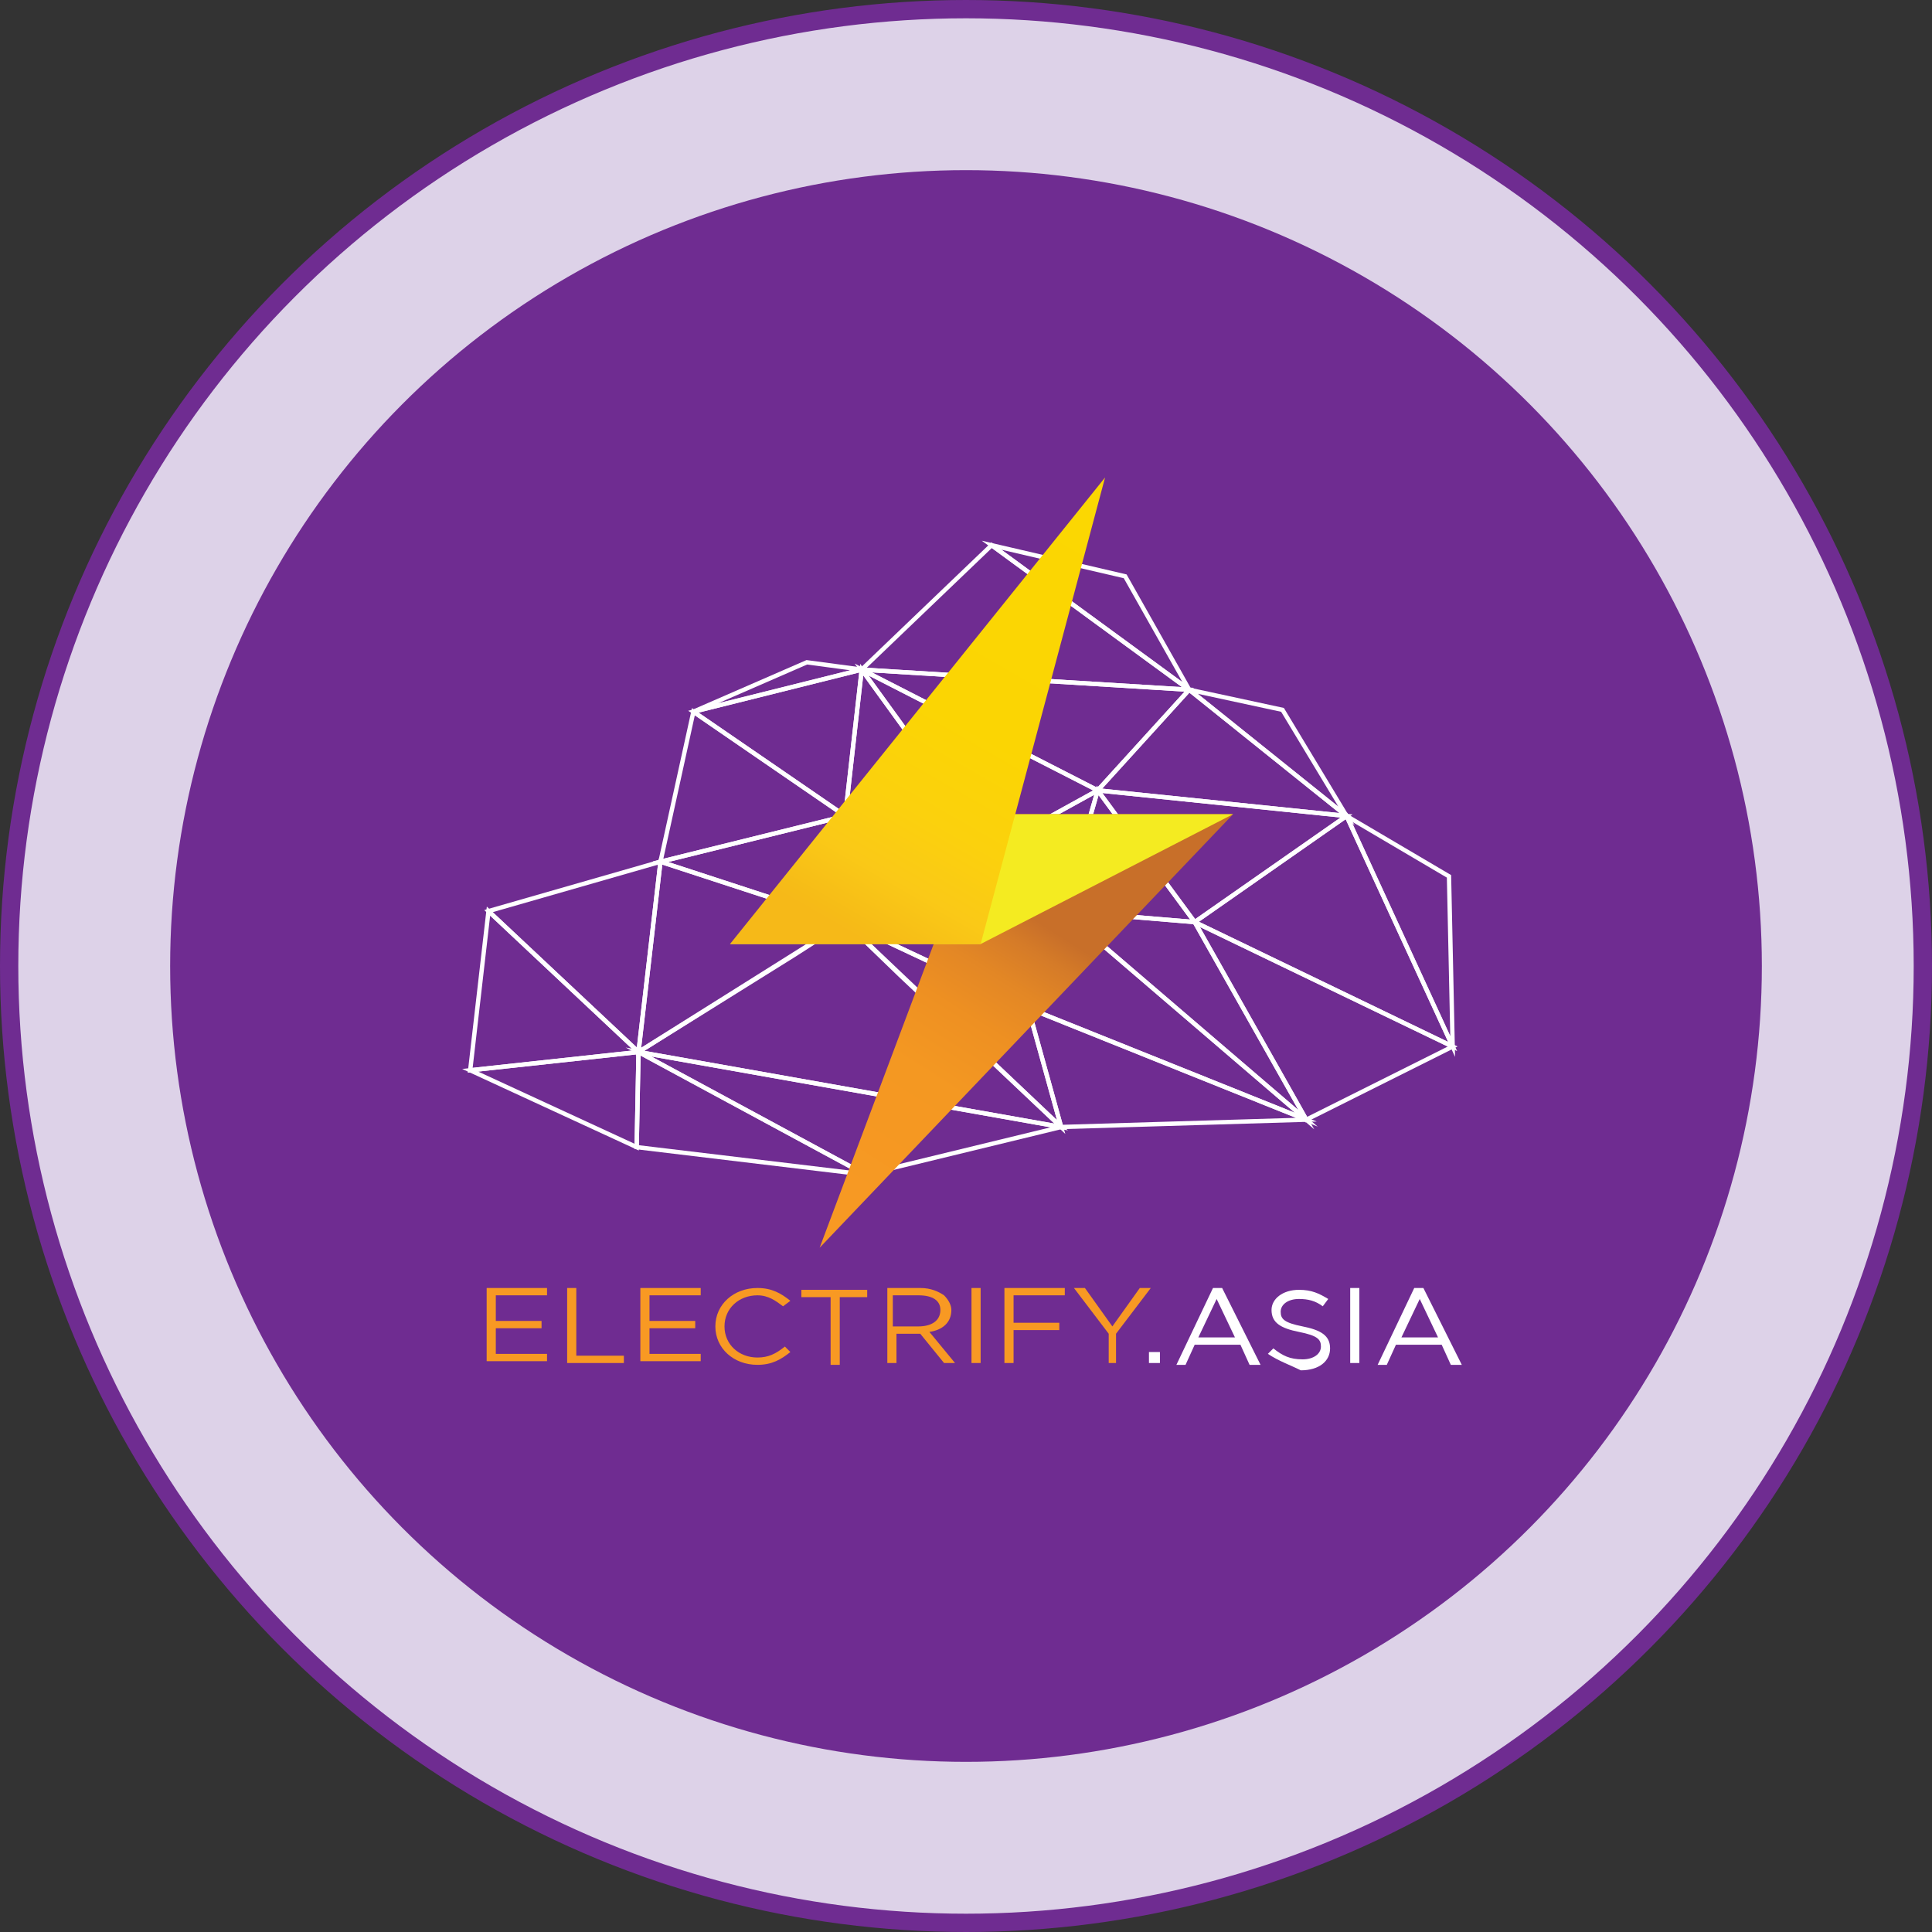<svg enable-background="new 0 0 105.6 105.6" viewBox="0 0 105.6 105.6" xmlns="http://www.w3.org/2000/svg" xmlns:xlink="http://www.w3.org/1999/xlink"><rect x="0" y="0" width="105.6" height="105.6" fill="#333333" stroke="none"/><linearGradient id="a" gradientUnits="userSpaceOnUse" x1="45.514" x2="56.797" y1="68.205" y2="50.417"><stop offset="0" stop-color="#f89923"/><stop offset=".51" stop-color="#f49822"/><stop offset=".694" stop-color="#ee9022"/><stop offset=".824" stop-color="#e38725"/><stop offset=".929" stop-color="#d57b28"/><stop offset="1" stop-color="#c86f29"/></linearGradient><linearGradient id="b" gradientUnits="userSpaceOnUse" x1="60.858" x2="46.937" y1="27.032" y2="51.275"><stop offset="0" stop-color="#fbd702"/><stop offset=".534" stop-color="#fbd503"/><stop offset=".726" stop-color="#fbd10d"/><stop offset=".863" stop-color="#fac917"/><stop offset=".973" stop-color="#f6bc17"/><stop offset="1" stop-color="#f6b918"/></linearGradient><circle cx="52.8" cy="52.8" fill="#ddd2e8" r="52.3" stroke="#6f2c91" stroke-miterlimit="10"/><circle cx="52.8" cy="52.8" fill="#6f2c91" r="43.5"/><g fill="none" stroke="#fff" stroke-miterlimit="10" stroke-width=".237"><path d="m58.1 49.8 7.2.6-5.3-7.2z"/><path d="m46.2 50.4 11.9-.6-3.9-3.4z"/><path d="m65.3 50.4 8.3-5.8-13.6-1.4z"/><path d="m54.2 46.4 3.9 3.4 1.9-6.6z"/><path d="m60 43.2-12.9-6.6 7.1 9.8z"/><path d="m54.2 46.4-7.1-9.8-.9 8z"/><path d="m73.6 44.6-8.6-6.9-5 5.5z"/><path d="m65 37.7-17.9-1.1 12.9 6.6z"/><path d="m54.2 29.8-7.1 6.8 17.9 1.1z"/><path d="m61.5 31.5-7.3-1.7 10.8 7.9z"/><path d="m70.1 38.8-5.1-1.1 8.6 6.9z"/><path d="m79.2 47.9-5.6-3.3 5.8 12.6z"/><path d="m56.2 55.1 1.9-5.3-11.9.6z"/><path d="m79.4 57.2-5.8-12.6-8.3 5.8z"/><path d="m46.2 44.6v5.8l8-4z"/><path d="m44.1 36.2-6.2 2.7 9.2-2.3z"/><path d="m46.2 50.4 11.8 11.2-1.8-6.5z"/><path d="m47.3 64.2 10.7-2.6-23.1-4.1z"/><path d="m49.2 53.3-3-2.9-11.3 7.1 23.1 4.1z"/><path d="m58 61.6 13.4-.4-15.2-6.1z"/><path d="m65.3 50.4 6.1 10.8 8-4z"/><path d="m58.1 49.8 13.3 11.4-6.1-10.8z"/><path d="m56.2 55.1 15.2 6.1-13.3-11.4z"/><path d="m25.7 58.5 9.1 4.2.1-5.2z"/><path d="m43.4 52.2 2.8-1.8-10.1-3.3-1.2 10.4z"/><path d="m46.2 44.6-10.1 2.5 10.1 3.3z"/><path d="m37.9 38.9-1.8 8.2 10.1-2.5z"/><path d="m26.7 49.8-1 8.7 9.2-1z"/><path d="m47.1 36.6-9.2 2.3 8.3 5.7z"/><path d="m36.1 47.1-9.4 2.7 8.2 7.7z"/><path d="m34.8 62.7 12.5 1.5-12.4-6.7z"/></g><path d="m44.8 68.2 22.6-23.7h-13.7z" fill="url(#a)"/><path d="m39.9 51.6h13.7l13.8-7.1h-13.7z" fill="#f4eb21"/><path d="m60.4 26.1-20.5 25.5h13.7z" fill="url(#b)"/><path d="m26.6 70.4h3.3v.4h-2.8v1.4h2.5v.4h-2.5v1.4h2.8v.4h-3.3z" fill="#f89923"/><path d="m31 70.4h.5v3.7h2.6v.4h-3.1z" fill="#f89923"/><path d="m35 70.4h3.3v.4h-2.8v1.4h2.5v.4h-2.5v1.4h2.8v.4h-3.3z" fill="#f89923"/><path d="m39.1 72.5c0-1.2 1-2.1 2.3-2.1.8 0 1.3.3 1.8.7l-.4.3c-.4-.3-.8-.6-1.4-.6-1 0-1.8.7-1.8 1.7 0 1 .8 1.7 1.8 1.7.6 0 1-.2 1.5-.6l.3.3c-.5.4-1 .7-1.8.7-1.3 0-2.3-.9-2.3-2.1z" fill="#f89923"/><path d="m45.3 70.9h-1.5v-.4h3.6v.4h-1.5v3.7h-.5v-3.7z" fill="#f89923"/><path d="m48.3 70.4h2c.6 0 1 .2 1.3.4.2.2.4.5.4.8 0 .7-.5 1.1-1.2 1.2l1.4 1.7h-.6l-1.3-1.6h-1.3v1.6h-.5v-4.1zm1.9 2.1c.7 0 1.2-.3 1.2-.9 0-.5-.4-.8-1.2-.8h-1.4v1.7z" fill="#f89923"/><path d="m53.1 70.4h.5v4.1h-.5z" fill="#f89923"/><path d="m54.9 70.4h3.3v.4h-2.8v1.5h2.5v.4h-2.5v1.8h-.5z" fill="#f89923"/><path d="m60.6 72.9-1.9-2.5h.6l1.5 2.1 1.5-2.1h.6l-1.9 2.5v1.6h-.4z" fill="#f89923"/><path d="m62.8 73.9h.6v.6h-.6z" fill="#fff"/><path d="m66.3 70.4h.5l2.1 4.2h-.6l-.5-1.1h-2.5l-.5 1.1h-.5zm1.2 2.7-1-2.1-1 2.1z" fill="#fff"/><path d="m69.3 74 .3-.3c.5.4.9.6 1.6.6.6 0 1-.3 1-.7 0-.4-.2-.6-1.2-.8s-1.5-.5-1.5-1.2c0-.6.6-1.1 1.5-1.1.7 0 1.1.2 1.6.5l-.3.4c-.4-.3-.8-.4-1.3-.4-.6 0-1 .3-1 .7 0 .4.2.6 1.2.8s1.5.5 1.5 1.2c0 .7-.6 1.2-1.6 1.2-.6-.3-1.2-.5-1.8-.9z" fill="#fff"/><path d="m73.8 70.4h.5v4.1h-.5z" fill="#fff"/><path d="m77.3 70.4h.5l2.1 4.2h-.6l-.5-1.1h-2.5l-.5 1.1h-.5zm1.3 2.7-1-2.1-1 2.1z" fill="#fff"/></svg>